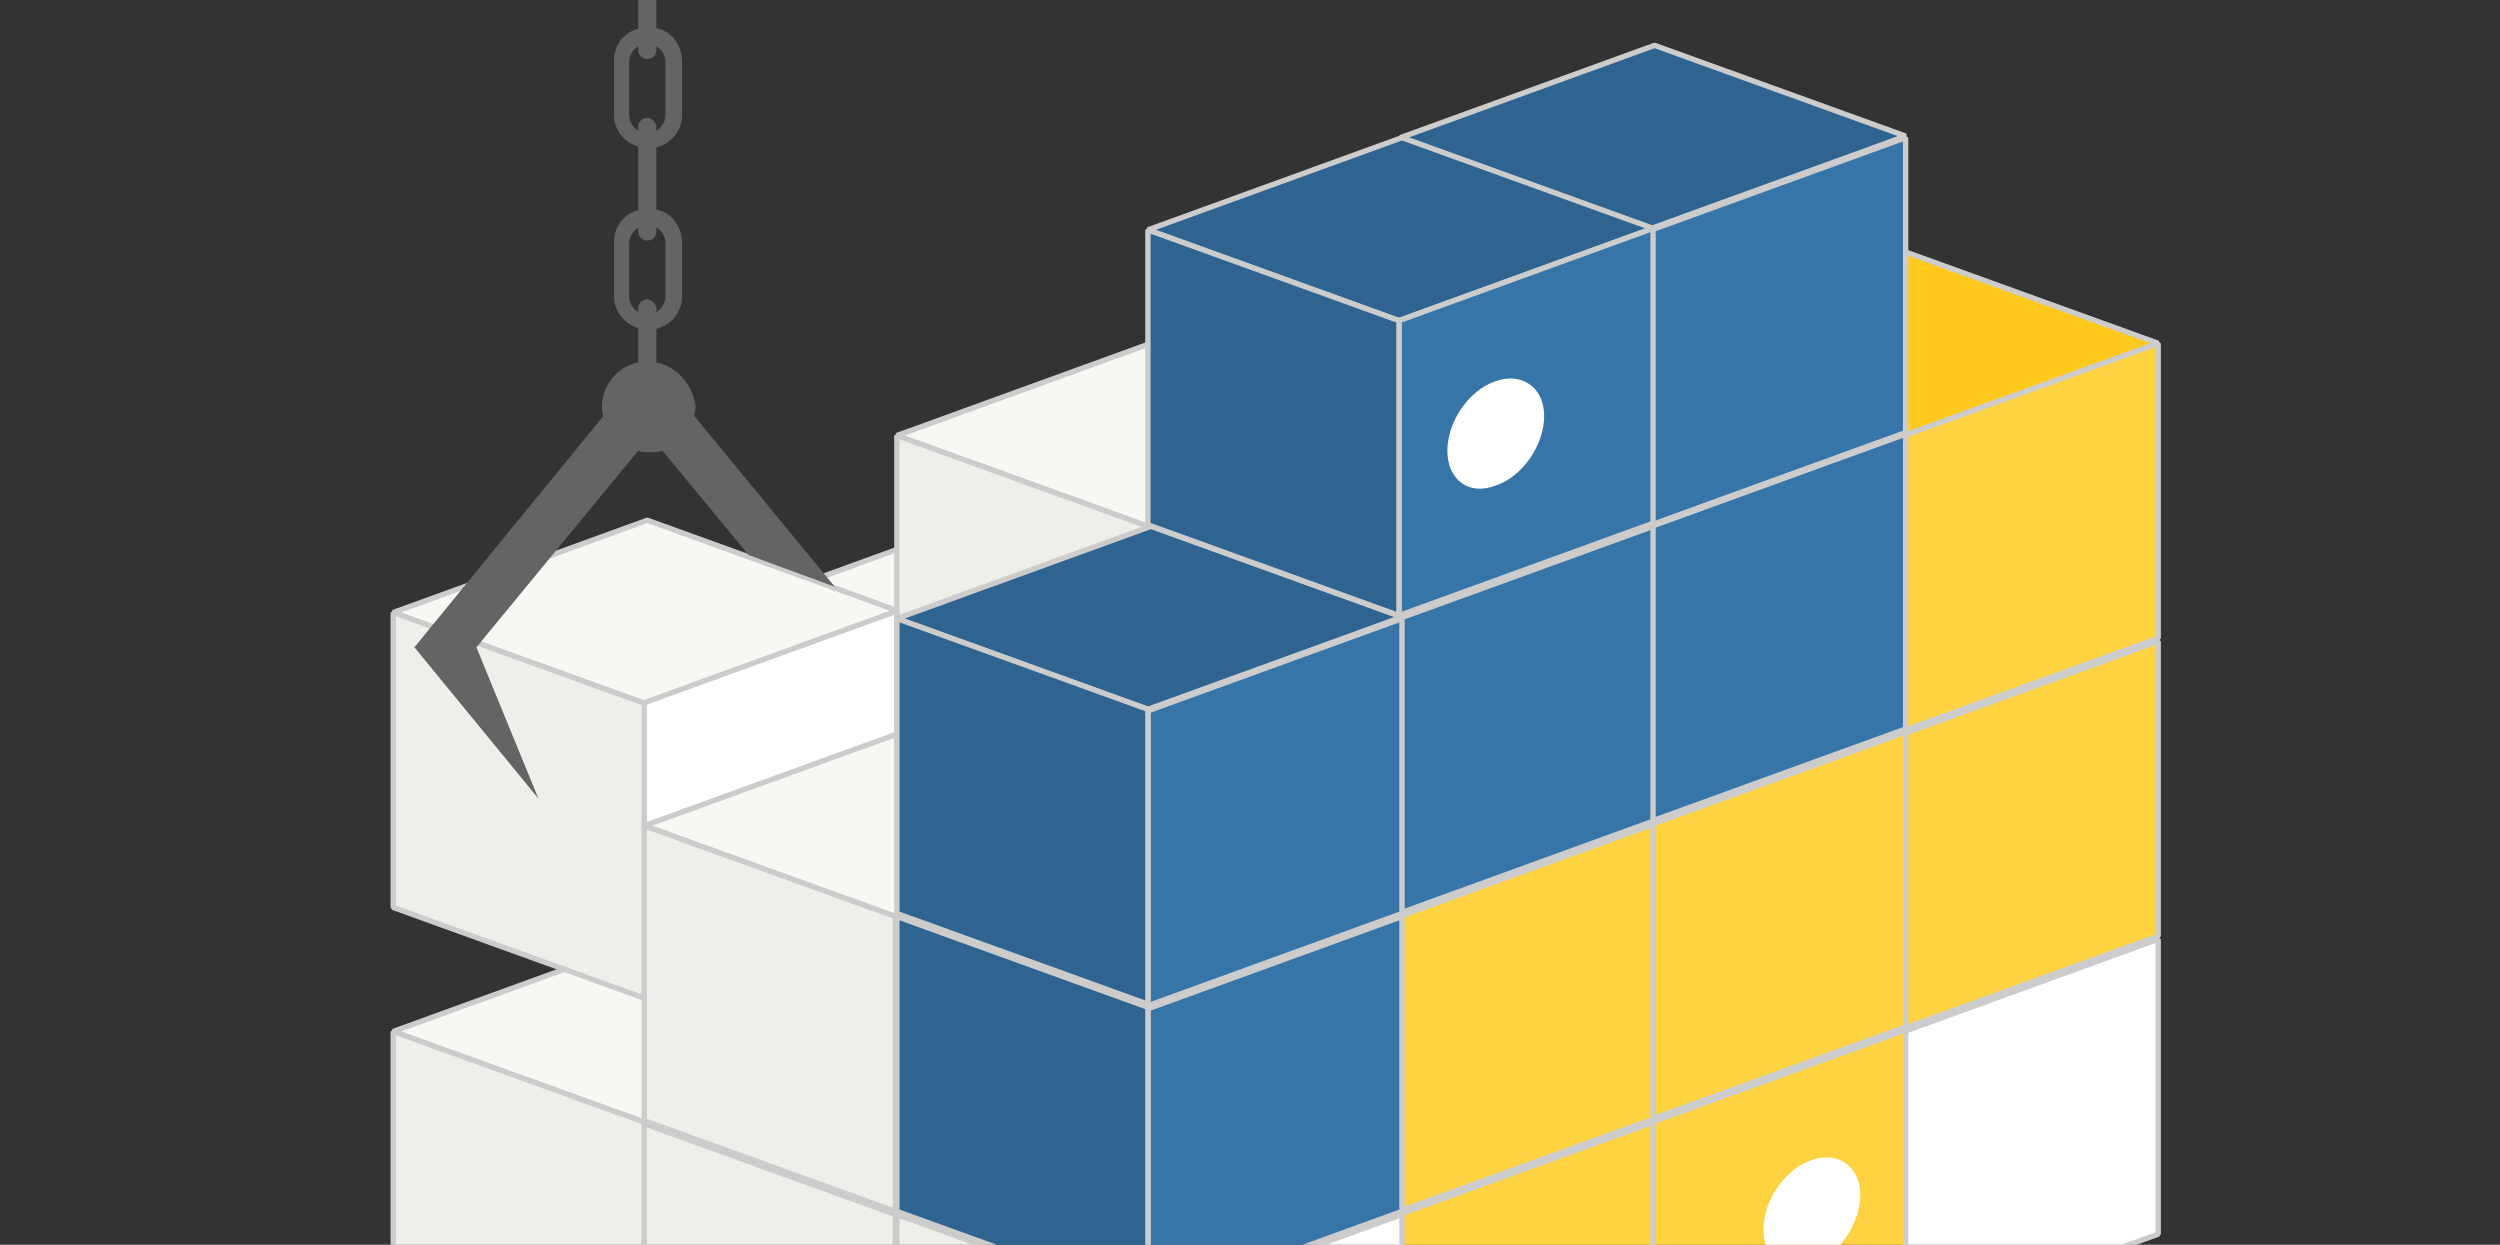 <?xml version="1.0" encoding="utf-8"?>
<!-- Generator: Adobe Illustrator 19.0.0, SVG Export Plug-In . SVG Version: 6.00 Build 0)  -->
<svg version="1.1" id="Layer_1" xmlns="http://www.w3.org/2000/svg" xmlns:xlink="http://www.w3.org/1999/xlink" x="0px" y="0px"
	 viewBox="-757.8 1281.4 165.3 82.3" style="enable-background:new -757.8 1281.4 165.3 82.3;" xml:space="preserve">
<rect x="-757.8" y="1281.4" width="165.3" height="82.3" fill="#333333" stroke="none"/>
<style type="text/css">
	.st0{fill:#F7F7F4;stroke:#CCCCCC;stroke-width:0.355;stroke-linejoin:bevel;}
	.st1{fill:#EFEEEA;stroke:#CCCCCC;stroke-width:0.355;stroke-linejoin:bevel;}
	.st2{fill:#FFFFFF;stroke:#CCCCCC;stroke-width:0.355;stroke-linejoin:bevel;}
	.st3{fill:#646464;}
	.st4{fill:#FFD242;stroke:#CCCCCC;stroke-width:0.355;stroke-linejoin:bevel;}
	.st5{fill:#FFFFFF;}
	.st6{fill:#FFC91D;stroke:#CCCCCC;stroke-width:0.355;stroke-linejoin:bevel;}
	.st7{fill:#3775A9;stroke:#CCCCCC;stroke-width:0.355;stroke-linejoin:bevel;}
	.st8{fill:#2F6491;stroke:#CCCCCC;stroke-width:0.355;stroke-linejoin:bevel;}
</style>
<path class="st0" d="M-715.2,1323.8l16.6,6l16.8-6.1l-16.6-6L-715.2,1323.8z M-698.5,1310.2l16.6,6l16.8-6.1l-16.6-6L-698.5,1310.2z
	"/>
<path class="st1" d="M-698.5,1310.2l16.6,6v19.5l-16.6-6V1310.2z"/>
<path class="st0" d="M-731.8,1349.6l16.6,6l16.8-6.1l-16.6-6L-731.8,1349.6z"/>
<path class="st1" d="M-731.8,1349.6l16.6,6v19.5l-16.6-6V1349.6z"/>
<path class="st0" d="M-731.8,1321.9l16.6,6l16.8-6.1l-16.6-6L-731.8,1321.9z"/>
<path class="st2" d="M-715.3,1327.9v19.5l16.8-6.1v-19.5L-715.3,1327.9z"/>
<path class="st1" d="M-731.8,1321.9l16.6,6v19.5l-16.6-6V1321.9z"/>
<path class="st3" d="M-715,1305.3L-715,1305.3c-1.7,0-3,1.4-3,3c0,0.2,0,0.4,0.1,0.6l-12.5,15.3l8.2,10l-4.1-10l10.7-13
	c0.2,0.1,0.5,0.1,0.8,0.1c0.3,0,0.5,0,0.8-0.1l5.7,6.9l5.7,2.1l-9.3-11.3c0-0.2,0.1-0.4,0.1-0.6
	C-712,1306.7-713.3,1305.3-715,1305.3L-715,1305.3L-715,1305.3z M-712.7,1297.5c0-1.3-0.9-2.3-2.2-2.3c-1.3,0-2.3,0.9-2.3,2.2
	c0,0,0,0.1,0,0.1v3.5c0,1.3,1.1,2.2,2.3,2.2c1.2,0,2.2-1,2.2-2.2V1297.5z M-713.8,1297.5v3.5c0,0.7-0.6,1.2-1.2,1.2
	c-0.7,0-1.2-0.6-1.2-1.2v-3.5c0-0.7,0.6-1.2,1.2-1.2C-714.3,1296.3-713.8,1296.8-713.8,1297.5z M-712.7,1285.5
	c0-1.3-0.9-2.3-2.2-2.3c-1.3,0-2.3,0.9-2.3,2.2c0,0,0,0.1,0,0.1v3.5c0,1.3,1.1,2.2,2.3,2.2c1.2,0,2.2-1,2.2-2.2V1285.5z
	 M-713.8,1285.5v3.5c0,0.7-0.6,1.2-1.2,1.2c-0.7,0-1.2-0.6-1.2-1.2v-3.5c0-0.7,0.6-1.2,1.2-1.2
	C-714.3,1284.3-713.8,1284.9-713.8,1285.5z"/>
<path class="st3" d="M-714.4,1289.8v6.9c0,0.3-0.2,0.6-0.6,0.6c-0.3,0-0.6-0.2-0.6-0.6v-6.9c0-0.3,0.2-0.6,0.6-0.6
	C-714.7,1289.2-714.4,1289.5-714.4,1289.8z M-714.4,1301.8v6.9c0,0.3-0.2,0.6-0.6,0.6c-0.3,0-0.6-0.2-0.6-0.6v-6.9
	c0-0.3,0.2-0.6,0.6-0.6C-714.7,1301.2-714.4,1301.5-714.4,1301.8z M-714.4,1277.8v6.9c0,0.3-0.2,0.6-0.6,0.6c-0.3,0-0.6-0.2-0.6-0.6
	v-6.9c0-0.3,0.2-0.6,0.6-0.6C-714.7,1277.2-714.4,1277.5-714.4,1277.8L-714.4,1277.8z"/>
<path class="st1" d="M-715.2,1355.7l16.6,6v19.5l-16.6-6L-715.2,1355.7z"/>
<path class="st0" d="M-715.2,1336l16.6,6l16.8-6.1l-16.6-6L-715.2,1336z"/>
<path class="st1" d="M-715.2,1336l16.6,6v19.5l-16.6-6L-715.2,1336z"/>
<path class="st2" d="M-631.9,1349.6v19.5l16.8-6.1v-19.5L-631.9,1349.6z"/>
<path class="st4" d="M-648.6,1355.6v19.5l16.8-6.1v-19.5L-648.6,1355.6z"/>
<path class="st5" d="M-634.8,1360.4c0,1.9-1.4,4-3.2,4.6c0,0,0,0,0,0c-1.8,0.6-3.2-0.4-3.2-2.3c0-1.9,1.4-4,3.2-4.6c0,0,0,0,0,0
	C-636.3,1357.5-634.8,1358.5-634.8,1360.4C-634.8,1360.4-634.8,1360.4-634.8,1360.4L-634.8,1360.4z"/>
<path class="st4" d="M-665.3,1361.7v19.5l16.8-6.1v-19.5L-665.3,1361.7z"/>
<path class="st2" d="M-681.9,1367.8v19.5l16.8-6.1v-19.5L-681.9,1367.8z"/>
<path class="st1" d="M-698.5,1361.7l16.6,6v19.5l-16.6-6V1361.7z"/>
<path class="st4" d="M-631.9,1329.9v19.5l16.8-6.1v-19.5L-631.9,1329.9z"/>
<path class="st6" d="M-648.5,1304.2l16.6,6l16.8-6.1l-16.6-6L-648.5,1304.2z"/>
<path class="st4" d="M-631.9,1310.2v19.5l16.8-6.1v-19.5L-631.9,1310.2z M-648.6,1335.9v19.5l16.8-6.1v-19.5L-648.6,1335.9z"/>
<path class="st7" d="M-648.6,1316.2v19.5l16.8-6.1v-19.5L-648.6,1316.2z"/>
<path class="st8" d="M-665.2,1290.5l16.6,6l16.8-6.1l-16.6-6L-665.2,1290.5z"/>
<path class="st7" d="M-648.6,1296.6v19.5l16.8-6.1v-19.5L-648.6,1296.6z"/>
<path class="st4" d="M-665.3,1342v19.5l16.8-6.1v-19.5L-665.3,1342z"/>
<path class="st7" d="M-665.3,1322.3v19.5l16.8-6.1v-19.5L-665.3,1322.3z M-681.9,1348.1v19.5l16.8-6.1v-19.5L-681.9,1348.1z"/>
<path class="st8" d="M-698.5,1342l16.6,6v19.5l-16.6-6V1342z M-698.5,1322.3l16.6,6l16.8-6.1l-16.6-6L-698.5,1322.3z"/>
<path class="st7" d="M-681.9,1328.4v19.5l16.8-6.1v-19.5L-681.9,1328.4z"/>
<path class="st8" d="M-698.5,1322.3l16.6,6v19.5l-16.6-6V1322.3z M-681.9,1296.6l16.6,6l16.8-6.1l-16.6-6L-681.9,1296.6z"/>
<path class="st7" d="M-665.3,1302.6v19.5l16.8-6.1v-19.5L-665.3,1302.6z"/>
<path class="st8" d="M-681.9,1296.6l16.6,6v19.5l-16.6-6V1296.6z"/>
<path class="st5" d="M-655.7,1308.9c0,1.9-1.4,4-3.2,4.6c0,0,0,0,0,0c-1.8,0.7-3.2-0.4-3.2-2.3c0,0,0,0,0,0c0-1.9,1.4-4,3.2-4.6
	c0,0,0,0,0,0C-657.2,1306-655.7,1307-655.7,1308.9C-655.7,1308.9-655.7,1308.9-655.7,1308.9z"/>
<path class="st3" d="M-712.2,1281.4l-6.3-2.2"/>
</svg>
